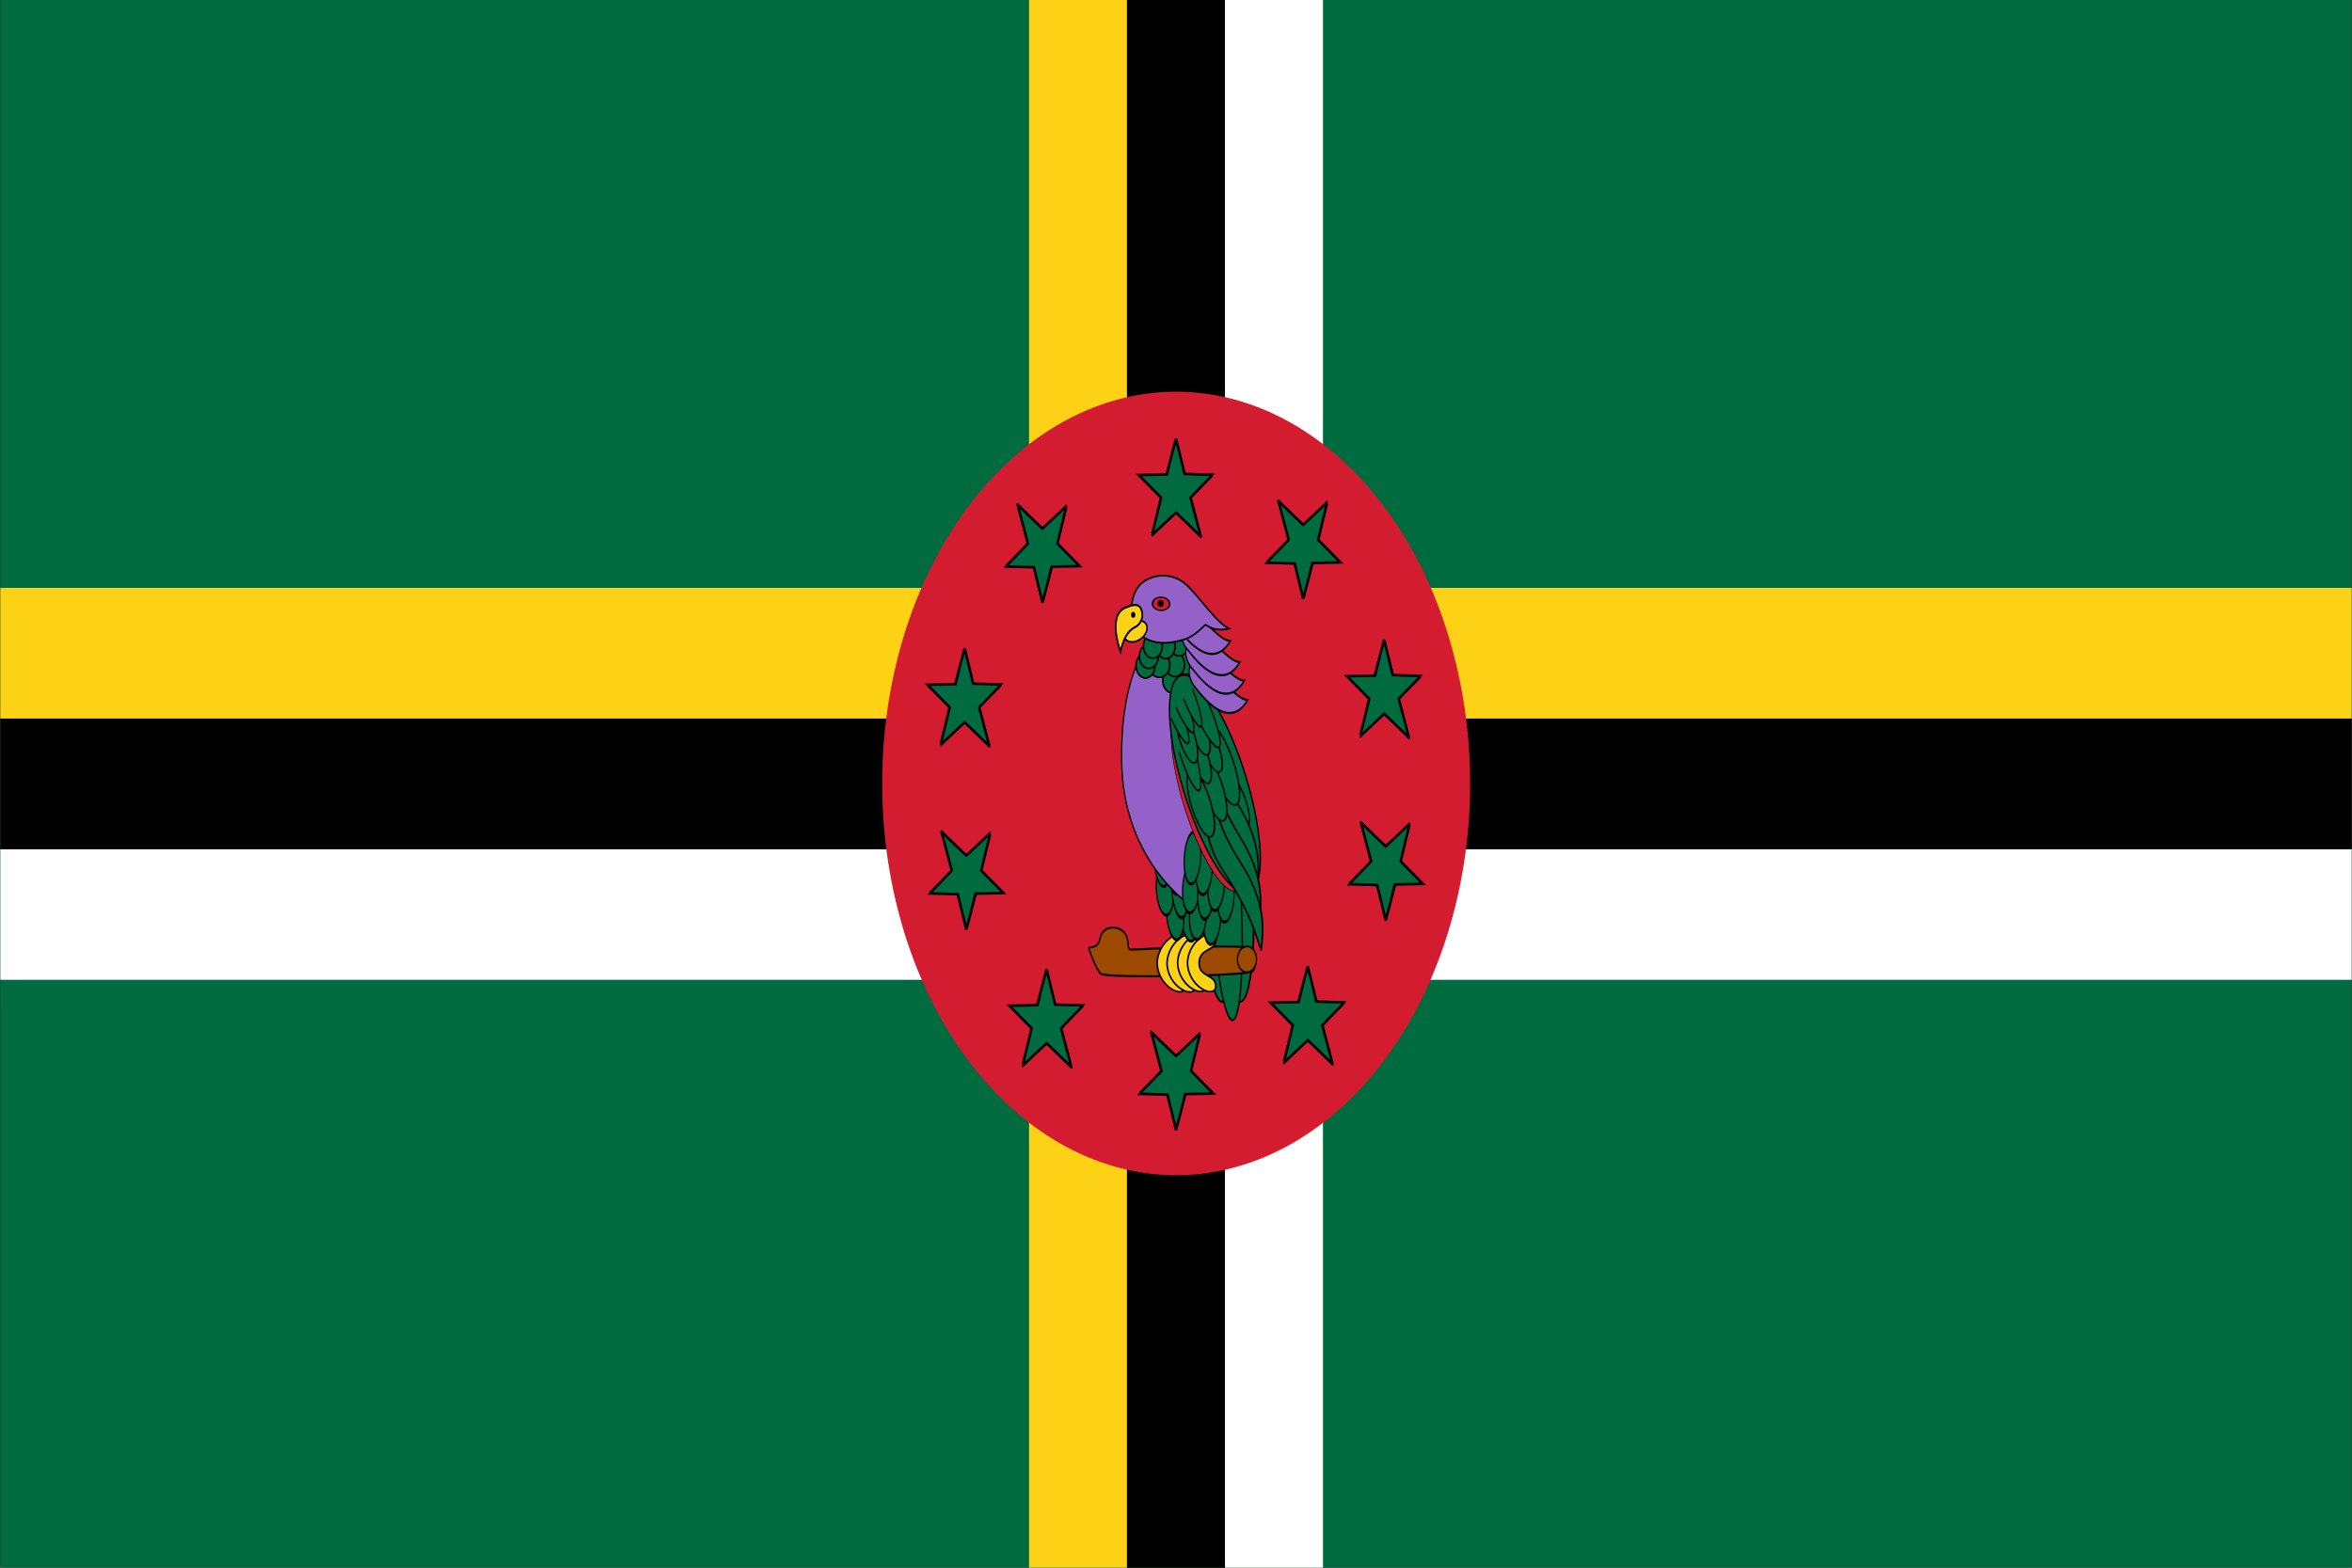 <?xml version="1.0" encoding="UTF-8" standalone="no"?>
<!-- Created with Inkscape (http://www.inkscape.org/) -->

<svg
   xmlns:dc="http://purl.org/dc/elements/1.1/"
   xmlns:cc="http://creativecommons.org/ns#"
   xmlns:rdf="http://www.w3.org/1999/02/22-rdf-syntax-ns#"
   xmlns:svg="http://www.w3.org/2000/svg"
   xmlns="http://www.w3.org/2000/svg"
   xmlns:sodipodi="http://sodipodi.sourceforge.net/DTD/sodipodi-0.dtd"
   xmlns:inkscape="http://www.inkscape.org/namespaces/inkscape"
   width="900"
   height="600"
   id="svg9226"
   sodipodi:version="0.32"
   inkscape:version="0.47 r22583"
   version="1.0"
   sodipodi:docname="Flag_of_Dominica.svg"
   inkscape:output_extension="org.inkscape.output.svg.inkscape">
  <rect width="100%" height="100%" fill="#333333" stroke="none"/>
  <defs
     id="defs9228">
    <inkscape:perspective
       sodipodi:type="inkscape:persp3d"
       inkscape:vp_x="0 : 300 : 1"
       inkscape:vp_y="0 : 1000 : 0"
       inkscape:vp_z="1200 : 300 : 1"
       inkscape:persp3d-origin="600 : 200 : 1"
       id="perspective3079" />
  </defs>
  <sodipodi:namedview
     id="base"
     pagecolor="#ffffff"
     bordercolor="#666666"
     borderopacity="1.0"
     inkscape:pageopacity="0.0"
     inkscape:pageshadow="2"
     inkscape:zoom="0.24770833"
     inkscape:cx="618.30679"
     inkscape:cy="286.12053"
     inkscape:document-units="px"
     inkscape:current-layer="layer1"
     showgrid="true"
     inkscape:window-width="1278"
     inkscape:window-height="968"
     inkscape:window-x="0"
     inkscape:window-y="22"
     inkscape:window-maximized="0" />
  <g
     inkscape:label="Layer 1"
     inkscape:groupmode="layer"
     id="layer1">
    <rect
       style="fill:#006b3f;fill-opacity:1;stroke:none"
       id="rect10982"
       width="899.75"
       height="600"
       x="0.125"
       y="0" />
    <rect
       style="fill:#ffffff;fill-opacity:1;stroke:none"
       id="rect10984"
       width="899.75"
       height="50"
       x="0.125"
       y="325" />
    <rect
       style="fill:#000000;fill-opacity:1;stroke:none"
       id="rect11859"
       width="899.75"
       height="50"
       x="0.125"
       y="275" />
    <rect
       style="fill:#fcd116;fill-opacity:1;stroke:none"
       id="rect12734"
       width="899.75"
       height="50"
       x="0.125"
       y="225" />
    <rect
       style="fill:#fcd116;fill-opacity:1;stroke:none"
       id="rect13609"
       width="37.49"
       height="600"
       x="393.766"
       y="1.2934208e-05" />
    <rect
       style="fill:#000000;fill-opacity:1;stroke:none"
       id="rect13611"
       width="37.49"
       height="600"
       x="431.255"
       y="1.2934208e-05" />
    <rect
       style="fill:#ffffff;fill-opacity:1;stroke:none"
       id="rect14486"
       width="37.49"
       height="600"
       x="468.745"
       y="1.2934208e-05" />
    <path
       sodipodi:type="arc"
       style="fill:#d41c30;fill-opacity:1;stroke:none"
       id="path15361"
       sodipodi:cx="600.50464"
       sodipodi:cy="300.25232"
       sodipodi:rx="150.37846"
       sodipodi:ry="150.37846"
       d="m 750.883,300.252 a 150.378,150.378 0 1 1 -300.757,0 150.378,150.378 0 1 1 300.757,0 z"
       transform="matrix(0.748,0,0,0.997,0.88,0.503)" />
    <path
       d="m 446.393,181.593 c 0,-0.221 3.606,-13.719 3.606,-13.719 l 3.279,13.498 c 0,0 10.983,0.443 10.983,0.221 0,-0.221 -8.688,8.851 -8.688,8.851 0,0 4.098,15.489 3.934,15.047 -0.164,-0.443 -9.508,-9.294 -9.508,-9.294 0,0 -9.508,8.851 -9.344,8.851 0.164,0 3.606,-14.604 3.606,-14.604 l -8.524,-8.63 10.655,-0.221 z"
       id="path601"
       style="font-size:12px;fill:#006b3f;fill-opacity:1;fill-rule:evenodd;stroke:#000000;stroke-width:1;stroke-miterlimit:4;stroke-opacity:1;stroke-dasharray:none" />
    <path
       d="m 453.607,418.749 c 0,0.221 -3.606,13.719 -3.606,13.719 l -3.279,-13.498 c 0,0 -10.983,-0.443 -10.983,-0.221 0,0.221 8.688,-8.851 8.688,-8.851 0,0 -4.098,-15.489 -3.934,-15.047 0.164,0.443 9.508,9.294 9.508,9.294 0,0 9.508,-8.851 9.344,-8.851 -0.164,0 -3.606,14.604 -3.606,14.604 l 8.524,8.63 -10.655,0.221 z"
       id="path16237"
       style="font-size:12px;fill:#006b3f;fill-opacity:1;fill-rule:evenodd;stroke:#000000;stroke-width:1;stroke-miterlimit:4;stroke-opacity:1;stroke-dasharray:none" />
    <path
       d="m 502.273,215.458 c 0,0.221 -3.606,13.719 -3.606,13.719 l -3.279,-13.498 c 0,0 -10.983,-0.443 -10.983,-0.221 0,0.221 8.688,-8.851 8.688,-8.851 0,0 -4.098,-15.489 -3.934,-15.047 0.164,0.443 9.508,9.294 9.508,9.294 0,0 9.508,-8.851 9.344,-8.851 -0.164,0 -3.606,14.604 -3.606,14.604 l 8.524,8.63 -10.655,0.221 z"
       id="path16244"
       style="font-size:12px;fill:#006b3f;fill-opacity:1;fill-rule:evenodd;stroke:#000000;stroke-width:1;stroke-miterlimit:4;stroke-opacity:1;stroke-dasharray:none" />
    <path
       d="m 533.836,338.509 c 0,0.221 -3.606,13.719 -3.606,13.719 l -3.279,-13.498 c 0,0 -10.983,-0.443 -10.983,-0.221 0,0.221 8.688,-8.851 8.688,-8.851 0,0 -4.098,-15.489 -3.934,-15.047 0.164,0.443 9.508,9.294 9.508,9.294 0,0 9.508,-8.851 9.344,-8.851 -0.164,0 -3.606,14.604 -3.606,14.604 l 8.524,8.63 -10.655,0.221 z"
       id="path16246"
       style="font-size:12px;fill:#006b3f;fill-opacity:1;fill-rule:evenodd;stroke:#000000;stroke-width:1;stroke-miterlimit:4;stroke-opacity:1;stroke-dasharray:none" />
    <path
       d="m 373.363,342.025 c 0,0.221 -3.606,13.719 -3.606,13.719 l -3.279,-13.498 c 0,0 -10.983,-0.443 -10.983,-0.221 0,0.221 8.688,-8.851 8.688,-8.851 0,0 -4.098,-15.489 -3.934,-15.047 0.164,0.443 9.508,9.294 9.508,9.294 0,0 9.508,-8.851 9.344,-8.851 -0.164,0 -3.606,14.604 -3.606,14.604 l 8.524,8.63 -10.655,0.221 z"
       id="path16248"
       style="font-size:12px;fill:#006b3f;fill-opacity:1;fill-rule:evenodd;stroke:#000000;stroke-width:1;stroke-miterlimit:4;stroke-opacity:1;stroke-dasharray:none" />
    <path
       d="m 402.498,216.897 c 0,0.221 -3.606,13.719 -3.606,13.719 l -3.279,-13.498 c 0,0 -10.983,-0.443 -10.983,-0.221 0,0.221 8.688,-8.851 8.688,-8.851 0,0 -4.098,-15.489 -3.934,-15.047 0.164,0.443 9.508,9.294 9.508,9.294 0,0 9.508,-8.851 9.344,-8.851 -0.164,0 -3.606,14.604 -3.606,14.604 l 8.524,8.63 -10.655,0.221 z"
       id="path16252"
       style="font-size:12px;fill:#006b3f;fill-opacity:1;fill-rule:evenodd;stroke:#000000;stroke-width:1;stroke-miterlimit:4;stroke-opacity:1;stroke-dasharray:none" />
    <path
       d="m 365.512,261.863 c 0,-0.221 3.606,-13.719 3.606,-13.719 l 3.279,13.498 c 0,0 10.983,0.443 10.983,0.221 0,-0.221 -8.688,8.851 -8.688,8.851 0,0 4.098,15.489 3.934,15.047 -0.164,-0.443 -9.508,-9.294 -9.508,-9.294 0,0 -9.508,8.851 -9.344,8.851 0.164,0 3.606,-14.604 3.606,-14.604 l -8.524,-8.63 10.655,-0.221 z"
       id="path16254"
       style="font-size:12px;fill:#006b3f;fill-opacity:1;fill-rule:evenodd;stroke:#000000;stroke-width:1;stroke-miterlimit:4;stroke-opacity:1;stroke-dasharray:none" />
    <path
       d="m 396.871,384.686 c 0,-0.221 3.606,-13.719 3.606,-13.719 l 3.279,13.498 c 0,0 10.983,0.443 10.983,0.221 0,-0.221 -8.688,8.851 -8.688,8.851 0,0 4.098,15.489 3.934,15.047 -0.164,-0.443 -9.508,-9.294 -9.508,-9.294 0,0 -9.508,8.851 -9.344,8.851 0.164,0 3.606,-14.604 3.606,-14.604 l -8.524,-8.63 10.655,-0.221 z"
       id="path16256"
       style="font-size:12px;fill:#006b3f;fill-opacity:1;fill-rule:evenodd;stroke:#000000;stroke-width:1;stroke-miterlimit:4;stroke-opacity:1;stroke-dasharray:none" />
    <path
       d="m 526.052,258.585 c 0,-0.221 3.606,-13.719 3.606,-13.719 l 3.279,13.498 c 0,0 10.983,0.443 10.983,0.221 0,-0.221 -8.688,8.851 -8.688,8.851 0,0 4.098,15.489 3.934,15.047 -0.164,-0.443 -9.508,-9.294 -9.508,-9.294 0,0 -9.508,8.851 -9.344,8.851 0.164,0 3.606,-14.604 3.606,-14.604 l -8.524,-8.63 10.655,-0.221 z"
       id="path16258"
       style="font-size:12px;fill:#006b3f;fill-opacity:1;fill-rule:evenodd;stroke:#000000;stroke-width:1;stroke-miterlimit:4;stroke-opacity:1;stroke-dasharray:none" />
    <path
       d="m 496.825,383.53 c 0,-0.221 3.606,-13.719 3.606,-13.719 l 3.279,13.498 c 0,0 10.983,0.443 10.983,0.221 0,-0.221 -8.688,8.851 -8.688,8.851 0,0 4.098,15.489 3.934,15.047 -0.164,-0.443 -9.508,-9.294 -9.508,-9.294 0,0 -9.508,8.851 -9.344,8.851 0.164,0 3.606,-14.604 3.606,-14.604 l -8.524,-8.63 10.655,-0.221 z"
       id="path16260"
       style="font-size:12px;fill:#006b3f;fill-opacity:1;fill-rule:evenodd;stroke:#000000;stroke-width:1;stroke-miterlimit:4;stroke-opacity:1;stroke-dasharray:none" />
    <rect
       y="267.319"
       x="499.076"
       width="0.716"
       style="font-size:12px;fill:#009543;fill-rule:evenodd;stroke-width:1pt"
       id="rect600"
       height="0" />
    <rect
       y="358.225"
       x="628.205"
       width="0.716"
       style="font-size:12px;fill:#009543;fill-rule:evenodd;stroke-width:1pt"
       id="rect628"
       height="0" />
    <rect
       y="502.506"
       x="590.572"
       width="0.716"
       style="font-size:12px;fill:#009543;fill-rule:evenodd;stroke-width:1pt"
       id="rect634"
       height="0" />
    <rect
       y="502.506"
       x="410.037"
       width="0.716"
       style="font-size:12px;fill:#009543;fill-rule:evenodd;stroke-width:1pt"
       id="rect640"
       height="0" />
    <rect
       y="354.5"
       x="377.069"
       width="0.716"
       style="font-size:12px;fill:#009543;fill-rule:evenodd;stroke-width:1pt"
       id="rect646"
       height="0" />
    <rect
       y="-86.095"
       x="-772.571"
       width="0.716"
       style="font-size:12px;fill:#009543;fill-rule:evenodd;stroke-width:1pt"
       id="rect652"
       height="0"
       transform="scale(-1,-1)" />
    <rect
       y="-227.089"
       x="-824.407"
       width="0.716"
       style="font-size:12px;fill:#009543;fill-rule:evenodd;stroke-width:1pt"
       id="rect599"
       height="0"
       transform="scale(-1,-1)" />
    <rect
       y="-330.243"
       x="-695.854"
       width="0.716"
       style="font-size:12px;fill:#009543;fill-rule:evenodd;stroke-width:1pt"
       id="rect607"
       height="0"
       transform="scale(-1,-1)" />
    <rect
       y="-227.089"
       x="-575.076"
       width="0.716"
       style="font-size:12px;fill:#009543;fill-rule:evenodd;stroke-width:1pt"
       id="rect613"
       height="0"
       transform="scale(-1,-1)" />
    <rect
       y="-88.168"
       x="-619.655"
       width="0.716"
       style="font-size:12px;fill:#009543;fill-rule:evenodd;stroke-width:1pt"
       id="rect619"
       height="0"
       transform="scale(-1,-1)" />
    <g
       id="g13518"
       transform="matrix(0.945,0,0,1.261,-23.231,-15.985)">
      <g
         id="g1112"
         transform="translate(7.404,348.726)"
         style="font-size:12px">
        <g
           id="g1014"
           transform="matrix(0.164,-0.016,0.012,0.184,429.835,-215.628)">
          <ellipse
             cx="680.206"
             cy="586.126"
             id="path1011"
             rx="30.805"
             ry="189.825"
             style="fill:#006b3f;fill-opacity:1;fill-rule:evenodd;stroke:#000000;stroke-width:2.887"
             transform="matrix(1.405,-0.006,0.008,1,-534.287,263.723)"
             sodipodi:cx="680.20569"
             sodipodi:cy="586.12573"
             sodipodi:rx="30.804932"
             sodipodi:ry="189.82486"
             d="m 711.011,586.126 c 0,104.837 -13.792,189.825 -30.805,189.825 -17.013,0 -30.805,-84.987 -30.805,-189.825 0,-104.837 13.792,-189.825 30.805,-189.825 17.013,0 30.805,84.987 30.805,189.825 z" />
          <ellipse
             cx="680.206"
             cy="586.126"
             id="path1012"
             rx="30.805"
             ry="189.825"
             style="fill:#006b3f;fill-opacity:1;fill-rule:evenodd;stroke:#000000;stroke-width:2.887"
             transform="matrix(1.486,-0.006,0.009,1,-547.218,267.054)"
             sodipodi:cx="680.20569"
             sodipodi:cy="586.12573"
             sodipodi:rx="30.804932"
             sodipodi:ry="189.82486"
             d="m 711.011,586.126 c 0,104.837 -13.792,189.825 -30.805,189.825 -17.013,0 -30.805,-84.987 -30.805,-189.825 0,-104.837 13.792,-189.825 30.805,-189.825 17.013,0 30.805,84.987 30.805,189.825 z" />
          <ellipse
             cx="680.206"
             cy="586.126"
             id="path1013"
             rx="30.805"
             ry="189.825"
             style="fill:#006b3f;fill-opacity:1;fill-rule:evenodd;stroke:#000000;stroke-width:2.887"
             transform="matrix(1.189,-0.006,0.007,1.105,-364.929,214.098)"
             sodipodi:cx="680.20569"
             sodipodi:cy="586.12573"
             sodipodi:rx="30.804932"
             sodipodi:ry="189.82486"
             d="m 711.011,586.126 c 0,104.837 -13.792,189.825 -30.805,189.825 -17.013,0 -30.805,-84.987 -30.805,-189.825 0,-104.837 13.792,-189.825 30.805,-189.825 17.013,0 30.805,84.987 30.805,189.825 z" />
        </g>
        <g
           id="g1105"
           transform="translate(72.865,-9.797)">
          <path
             d="m 238.342,971.79 c 29.972,-1.665 16.651,-16.652 31.637,-24.977 14.986,-8.326 36.633,-3.33 43.293,6.66 6.661,9.991 1.666,19.982 9.991,19.982 8.326,0 234.556,-12.675 242.881,-4.349 8.326,8.325 9.991,24.977 1.665,31.634 -8.325,6.66 -294.5,14.34 -304.49,7.68 -9.991,-6.66 -24.977,-34.965 -24.977,-36.63 z"
             id="path1010"
             style="fill:#9c4a00;fill-opacity:1;fill-rule:evenodd;stroke:#000000;stroke-width:2.893"
             transform="matrix(0.202,0.003,-0.004,0.214,340.864,-247.311)" />
          <path
             d="m 529.59,405.459 c 0,39.983 45.562,27.879 46.81,61.249 -0.724,35.408 -76.706,3.467 -78.635,-61.249 1.929,-64.716 75.107,-97.929 76.705,-61.011 1.246,30.686 -44.88,21.028 -44.88,61.011 z"
             id="path1506"
             style="fill:#fcd116;fill-opacity:1;fill-rule:evenodd;stroke:#000000;stroke-width:4.449"
             transform="matrix(0.148,0.002,-0.003,0.115,340.422,-81.691)" />
          <path
             d="m 529.59,405.459 c 0,39.983 45.562,27.879 46.81,61.249 -0.724,35.408 -76.706,3.467 -78.635,-61.249 1.929,-64.716 75.107,-97.929 76.705,-61.011 1.246,30.686 -44.88,21.028 -44.88,61.011 z"
             id="path1507"
             style="fill:#fcd116;fill-opacity:1;fill-rule:evenodd;stroke:#000000;stroke-width:4.449"
             transform="matrix(0.148,0.002,-0.003,0.115,344.42,-81.638)" />
          <path
             d="m 529.59,405.459 c 0,39.983 45.562,27.879 46.81,61.249 -0.724,35.408 -76.706,3.467 -78.635,-61.249 1.929,-64.716 75.107,-97.929 76.705,-61.011 1.246,30.686 -44.88,21.028 -44.88,61.011 z"
             id="path1508"
             style="fill:#fcd116;fill-opacity:1;fill-rule:evenodd;stroke:#000000;stroke-width:4.449"
             transform="matrix(0.148,0.002,-0.003,0.115,348.709,-81.8)" />
          <path
             d="m 529.59,405.459 c 0,39.983 45.562,27.879 46.81,61.249 -0.724,35.408 -76.706,3.467 -78.635,-61.249 1.929,-64.716 75.107,-97.929 76.705,-61.011 1.246,30.686 -44.88,21.028 -44.88,61.011 z"
             id="path1509"
             style="fill:#fcd116;fill-opacity:1;fill-rule:evenodd;stroke:#000000;stroke-width:4.449"
             transform="matrix(0.148,0.002,-0.003,0.115,352.707,-81.747)" />
          <ellipse
             cx="478.382"
             cy="-41.086"
             id="path1091"
             rx="3.534"
             ry="3.403"
             style="fill:#9c4a00;fill-opacity:1;fill-rule:evenodd;stroke:#000000;stroke-width:0.461"
             transform="matrix(1.095,0.016,-0.024,1.154,-75.571,4.678)"
             sodipodi:cx="478.38174"
             sodipodi:cy="-41.085754"
             sodipodi:rx="3.533875"
             sodipodi:ry="3.402977"
             d="m 481.916,-41.086 c 0,1.879 -1.582,3.403 -3.534,3.403 -1.952,0 -3.534,-1.524 -3.534,-3.403 0,-1.879 1.582,-3.403 3.534,-3.403 1.952,0 3.534,1.524 3.534,3.403 z" />
        </g>
        <g
           id="g1048"
           transform="matrix(0.995,-0.101,0.101,0.995,66.684,66.338)">
          <ellipse
             cx="427.106"
             cy="904.998"
             id="path1049"
             rx="20.814"
             ry="24.144"
             style="fill:#006b3f;fill-opacity:1;fill-rule:evenodd;stroke:#000000;stroke-width:2.887"
             transform="matrix(0.166,-0.008,0.002,0.315,369.8,-361.654)"
             sodipodi:cx="427.1059"
             sodipodi:cy="904.99817"
             sodipodi:rx="20.814133"
             sodipodi:ry="24.144409"
             d="m 447.92,904.998 c 0,13.335 -9.319,24.144 -20.814,24.144 -11.495,0 -20.814,-10.81 -20.814,-24.144 0,-13.335 9.319,-24.144 20.814,-24.144 11.495,0 20.814,10.81 20.814,24.144 z" />
          <ellipse
             cx="427.106"
             cy="904.998"
             id="path1050"
             rx="20.814"
             ry="24.144"
             style="fill:#006b3f;fill-opacity:1;fill-rule:evenodd;stroke:#000000;stroke-width:2.887"
             transform="matrix(0.166,-0.008,0.002,0.315,364.041,-362.701)"
             sodipodi:cx="427.1059"
             sodipodi:cy="904.99817"
             sodipodi:rx="20.814133"
             sodipodi:ry="24.144409"
             d="m 447.92,904.998 c 0,13.335 -9.319,24.144 -20.814,24.144 -11.495,0 -20.814,-10.81 -20.814,-24.144 0,-13.335 9.319,-24.144 20.814,-24.144 11.495,0 20.814,10.81 20.814,24.144 z" />
          <ellipse
             cx="427.106"
             cy="904.998"
             id="path1052"
             rx="20.814"
             ry="24.144"
             style="fill:#006b3f;fill-opacity:1;fill-rule:evenodd;stroke:#000000;stroke-width:2.887"
             transform="matrix(0.166,-0.008,0.002,0.315,360.638,-370.554)"
             sodipodi:cx="427.1059"
             sodipodi:cy="904.99817"
             sodipodi:rx="20.814133"
             sodipodi:ry="24.144409"
             d="m 447.92,904.998 c 0,13.335 -9.319,24.144 -20.814,24.144 -11.495,0 -20.814,-10.81 -20.814,-24.144 0,-13.335 9.319,-24.144 20.814,-24.144 11.495,0 20.814,10.81 20.814,24.144 z" />
          <ellipse
             cx="427.106"
             cy="904.998"
             id="path1053"
             rx="20.814"
             ry="24.144"
             style="fill:#006b3f;fill-opacity:1;fill-rule:evenodd;stroke:#000000;stroke-width:2.887"
             transform="matrix(0.16,-0.009,0.002,0.348,369.299,-399.352)"
             sodipodi:cx="427.1059"
             sodipodi:cy="904.99817"
             sodipodi:rx="20.814133"
             sodipodi:ry="24.144409"
             d="m 447.92,904.998 c 0,13.335 -9.319,24.144 -20.814,24.144 -11.495,0 -20.814,-10.81 -20.814,-24.144 0,-13.335 9.319,-24.144 20.814,-24.144 11.495,0 20.814,10.81 20.814,24.144 z" />
          <ellipse
             cx="427.106"
             cy="904.998"
             id="path1054"
             rx="20.814"
             ry="24.144"
             style="fill:#009543;fill-rule:evenodd;stroke:#000000;stroke-width:2.887"
             transform="matrix(0.16,-0.008,0.002,0.326,377.41,-379.072)"
             sodipodi:cx="427.1059"
             sodipodi:cy="904.99817"
             sodipodi:rx="20.814133"
             sodipodi:ry="24.144409"
             d="m 447.92,904.998 c 0,13.335 -9.319,24.144 -20.814,24.144 -11.495,0 -20.814,-10.81 -20.814,-24.144 0,-13.335 9.319,-24.144 20.814,-24.144 11.495,0 20.814,10.81 20.814,24.144 z" />
          <ellipse
             cx="427.106"
             cy="904.998"
             id="path1055"
             rx="20.814"
             ry="24.144"
             style="fill:#009543;fill-rule:evenodd;stroke:#000000;stroke-width:2.887"
             transform="matrix(0.16,-0.008,0.002,0.326,373.222,-382.214)"
             sodipodi:cx="427.1059"
             sodipodi:cy="904.99817"
             sodipodi:rx="20.814133"
             sodipodi:ry="24.144409"
             d="m 447.92,904.998 c 0,13.335 -9.319,24.144 -20.814,24.144 -11.495,0 -20.814,-10.81 -20.814,-24.144 0,-13.335 9.319,-24.144 20.814,-24.144 11.495,0 20.814,10.81 20.814,24.144 z" />
          <ellipse
             cx="427.106"
             cy="904.998"
             id="path1056"
             rx="20.814"
             ry="24.144"
             style="fill:#009543;fill-rule:evenodd;stroke:#000000;stroke-width:2.887"
             transform="matrix(0.16,-0.008,0.002,0.326,367.987,-386.664)"
             sodipodi:cx="427.1059"
             sodipodi:cy="904.99817"
             sodipodi:rx="20.814133"
             sodipodi:ry="24.144409"
             d="m 447.92,904.998 c 0,13.335 -9.319,24.144 -20.814,24.144 -11.495,0 -20.814,-10.81 -20.814,-24.144 0,-13.335 9.319,-24.144 20.814,-24.144 11.495,0 20.814,10.81 20.814,24.144 z" />
          <ellipse
             cx="427.106"
             cy="904.998"
             id="path1057"
             rx="20.814"
             ry="24.144"
             style="fill:#006b3f;fill-opacity:1;fill-rule:evenodd;stroke:#000000;stroke-width:2.887"
             transform="matrix(0.16,-0.008,0.002,0.326,363.013,-389.543)"
             sodipodi:cx="427.1059"
             sodipodi:cy="904.99817"
             sodipodi:rx="20.814133"
             sodipodi:ry="24.144409"
             d="m 447.92,904.998 c 0,13.335 -9.319,24.144 -20.814,24.144 -11.495,0 -20.814,-10.81 -20.814,-24.144 0,-13.335 9.319,-24.144 20.814,-24.144 11.495,0 20.814,10.81 20.814,24.144 z" />
        </g>
        <path
           d="m 173.174,346.347 c 0,0 -54.198,64.893 -21.252,208.815 33.958,144.59 178.965,189.783 178.965,189.783 0,0 26.496,-47.423 1.726,-164.041 C 292.65,411.061 216.467,346.347 216.467,346.347 l -43.293,0 z"
           id="path851"
           style="fill:#9461c9;fill-opacity:1;fill-rule:evenodd;stroke:#000000;stroke-width:2.887"
           transform="matrix(0.177,0.032,-0.031,0.182,461.788,-208.612)" />
        <g
           id="g1026"
           transform="matrix(0.997,0.078,-0.078,0.997,60.532,-11.76)">
          <ellipse
             cx="427.106"
             cy="904.998"
             id="path1025"
             rx="20.814"
             ry="24.144"
             style="fill:#006b3f;fill-opacity:1;fill-rule:evenodd;stroke:#000000;stroke-width:2.887"
             transform="matrix(0.166,-0.008,0.002,0.315,369.8,-361.654)"
             sodipodi:cx="427.1059"
             sodipodi:cy="904.99817"
             sodipodi:rx="20.814133"
             sodipodi:ry="24.144409"
             d="m 447.92,904.998 c 0,13.335 -9.319,24.144 -20.814,24.144 -11.495,0 -20.814,-10.81 -20.814,-24.144 0,-13.335 9.319,-24.144 20.814,-24.144 11.495,0 20.814,10.81 20.814,24.144 z" />
          <ellipse
             cx="427.106"
             cy="904.998"
             id="path1017"
             rx="20.814"
             ry="24.144"
             style="fill:#006b3f;fill-opacity:1;fill-rule:evenodd;stroke:#000000;stroke-width:2.887"
             transform="matrix(0.166,-0.008,0.002,0.315,364.041,-362.701)"
             sodipodi:cx="427.1059"
             sodipodi:cy="904.99817"
             sodipodi:rx="20.814133"
             sodipodi:ry="24.144409"
             d="m 447.92,904.998 c 0,13.335 -9.319,24.144 -20.814,24.144 -11.495,0 -20.814,-10.81 -20.814,-24.144 0,-13.335 9.319,-24.144 20.814,-24.144 11.495,0 20.814,10.81 20.814,24.144 z" />
          <ellipse
             cx="427.106"
             cy="904.998"
             id="path1016"
             rx="20.814"
             ry="24.144"
             style="fill:#006b3f;fill-opacity:1;fill-rule:evenodd;stroke:#000000;stroke-width:2.887"
             transform="matrix(0.166,-0.008,0.002,0.315,360.638,-370.554)"
             sodipodi:cx="427.1059"
             sodipodi:cy="904.99817"
             sodipodi:rx="20.814133"
             sodipodi:ry="24.144409"
             d="m 447.92,904.998 c 0,13.335 -9.319,24.144 -20.814,24.144 -11.495,0 -20.814,-10.81 -20.814,-24.144 0,-13.335 9.319,-24.144 20.814,-24.144 11.495,0 20.814,10.81 20.814,24.144 z" />
          <ellipse
             cx="427.106"
             cy="904.998"
             id="path1018"
             rx="20.814"
             ry="24.144"
             style="fill:#006b3f;fill-opacity:1;fill-rule:evenodd;stroke:#000000;stroke-width:2.887"
             transform="matrix(0.16,-0.009,0.002,0.348,369.299,-399.352)"
             sodipodi:cx="427.1059"
             sodipodi:cy="904.99817"
             sodipodi:rx="20.814133"
             sodipodi:ry="24.144409"
             d="m 447.92,904.998 c 0,13.335 -9.319,24.144 -20.814,24.144 -11.495,0 -20.814,-10.81 -20.814,-24.144 0,-13.335 9.319,-24.144 20.814,-24.144 11.495,0 20.814,10.81 20.814,24.144 z" />
          <ellipse
             cx="427.106"
             cy="904.998"
             id="path1020"
             rx="20.814"
             ry="24.144"
             style="fill:#006b3f;fill-opacity:1;fill-rule:evenodd;stroke:#000000;stroke-width:2.887"
             transform="matrix(0.16,-0.008,0.002,0.326,377.41,-379.072)"
             sodipodi:cx="427.1059"
             sodipodi:cy="904.99817"
             sodipodi:rx="20.814133"
             sodipodi:ry="24.144409"
             d="m 447.92,904.998 c 0,13.335 -9.319,24.144 -20.814,24.144 -11.495,0 -20.814,-10.81 -20.814,-24.144 0,-13.335 9.319,-24.144 20.814,-24.144 11.495,0 20.814,10.81 20.814,24.144 z" />
          <ellipse
             cx="427.106"
             cy="904.998"
             id="path1019"
             rx="20.814"
             ry="24.144"
             style="fill:#006b3f;fill-opacity:1;fill-rule:evenodd;stroke:#000000;stroke-width:2.887"
             transform="matrix(0.16,-0.008,0.002,0.326,373.222,-382.214)"
             sodipodi:cx="427.1059"
             sodipodi:cy="904.99817"
             sodipodi:rx="20.814133"
             sodipodi:ry="24.144409"
             d="m 447.92,904.998 c 0,13.335 -9.319,24.144 -20.814,24.144 -11.495,0 -20.814,-10.81 -20.814,-24.144 0,-13.335 9.319,-24.144 20.814,-24.144 11.495,0 20.814,10.81 20.814,24.144 z" />
          <ellipse
             cx="427.106"
             cy="904.998"
             id="path1005"
             rx="20.814"
             ry="24.144"
             style="fill:#006b3f;fill-opacity:1;fill-rule:evenodd;stroke:#000000;stroke-width:2.887"
             transform="matrix(0.16,-0.008,0.002,0.326,367.987,-386.664)"
             sodipodi:cx="427.1059"
             sodipodi:cy="904.99817"
             sodipodi:rx="20.814133"
             sodipodi:ry="24.144409"
             d="m 447.92,904.998 c 0,13.335 -9.319,24.144 -20.814,24.144 -11.495,0 -20.814,-10.81 -20.814,-24.144 0,-13.335 9.319,-24.144 20.814,-24.144 11.495,0 20.814,10.81 20.814,24.144 z" />
          <ellipse
             cx="427.106"
             cy="904.998"
             id="path988"
             rx="20.814"
             ry="24.144"
             style="fill:#006b3f;fill-opacity:1;fill-rule:evenodd;stroke:#000000;stroke-width:2.887"
             transform="matrix(0.16,-0.008,0.002,0.326,363.013,-389.543)"
             sodipodi:cx="427.1059"
             sodipodi:cy="904.99817"
             sodipodi:rx="20.814133"
             sodipodi:ry="24.144409"
             d="m 447.92,904.998 c 0,13.335 -9.319,24.144 -20.814,24.144 -11.495,0 -20.814,-10.81 -20.814,-24.144 0,-13.335 9.319,-24.144 20.814,-24.144 11.495,0 20.814,10.81 20.814,24.144 z" />
        </g>
        <ellipse
           cx="624.424"
           cy="606.107"
           id="path985"
           rx="58.28"
           ry="186.495"
           style="fill:#d41c30;fill-opacity:1;fill-rule:evenodd;stroke:#000000;stroke-width:1.155pt"
           transform="matrix(0.157,-0.061,0.064,0.148,369.613,-145.055)"
           sodipodi:cx="624.42383"
           sodipodi:cy="606.1073"
           sodipodi:rx="58.279541"
           sodipodi:ry="186.49458"
           d="m 682.703,606.107 c 0,102.998 -26.093,186.495 -58.28,186.495 -32.187,0 -58.28,-83.496 -58.28,-186.495 0,-102.998 26.093,-186.495 58.28,-186.495 32.187,0 58.28,83.496 58.28,186.495 z" />
        <g
           id="g1072"
           transform="matrix(1,0.018,-0.018,1,-34.814,-4.628)">
          <ellipse
             cx="218.132"
             cy="356.754"
             id="path872"
             rx="10.823"
             ry="12.905"
             style="fill:#009543;fill-rule:evenodd;stroke:#000000;stroke-width:1.69"
             transform="matrix(0.395,0,0,0.293,445.072,-230.526)"
             sodipodi:cx="218.13208"
             sodipodi:cy="356.75403"
             sodipodi:rx="10.823341"
             sodipodi:ry="12.90477"
             d="m 228.955,356.754 c 0,7.127 -4.846,12.905 -10.823,12.905 -5.978,0 -10.823,-5.778 -10.823,-12.905 0,-7.127 4.846,-12.905 10.823,-12.905 5.978,0 10.823,5.778 10.823,12.905 z" />
          <ellipse
             cx="218.132"
             cy="356.754"
             id="path888"
             rx="10.823"
             ry="12.905"
             style="fill:#009543;fill-rule:evenodd;stroke:#000000;stroke-width:1.786"
             transform="matrix(0.354,0,0,0.293,457.174,-235.922)"
             sodipodi:cx="218.13208"
             sodipodi:cy="356.75403"
             sodipodi:rx="10.823341"
             sodipodi:ry="12.90477"
             d="m 228.955,356.754 c 0,7.127 -4.846,12.905 -10.823,12.905 -5.978,0 -10.823,-5.778 -10.823,-12.905 0,-7.127 4.846,-12.905 10.823,-12.905 5.978,0 10.823,5.778 10.823,12.905 z" />
          <ellipse
             cx="218.132"
             cy="356.754"
             id="path887"
             rx="10.823"
             ry="12.905"
             style="fill:#009543;fill-rule:evenodd;stroke:#000000;stroke-width:1.786"
             transform="matrix(0.354,0,0,0.293,452.004,-235.922)"
             sodipodi:cx="218.13208"
             sodipodi:cy="356.75403"
             sodipodi:rx="10.823341"
             sodipodi:ry="12.90477"
             d="m 228.955,356.754 c 0,7.127 -4.846,12.905 -10.823,12.905 -5.978,0 -10.823,-5.778 -10.823,-12.905 0,-7.127 4.846,-12.905 10.823,-12.905 5.978,0 10.823,5.778 10.823,12.905 z" />
          <ellipse
             cx="218.132"
             cy="356.754"
             id="path879"
             rx="10.823"
             ry="12.905"
             style="fill:#006b3f;fill-opacity:1;fill-rule:evenodd;stroke:#000000;stroke-width:1.802"
             transform="matrix(0.371,0,0,0.275,449.481,-233.461)"
             sodipodi:cx="218.13208"
             sodipodi:cy="356.75403"
             sodipodi:rx="10.823341"
             sodipodi:ry="12.90477"
             d="m 228.955,356.754 c 0,7.127 -4.846,12.905 -10.823,12.905 -5.978,0 -10.823,-5.778 -10.823,-12.905 0,-7.127 4.846,-12.905 10.823,-12.905 5.978,0 10.823,5.778 10.823,12.905 z" />
          <ellipse
             cx="218.132"
             cy="356.754"
             id="path878"
             rx="10.823"
             ry="12.905"
             style="fill:#006b3f;fill-opacity:1;fill-rule:evenodd;stroke:#000000;stroke-width:1.802"
             transform="matrix(0.371,0,0,0.275,448.946,-237.932)"
             sodipodi:cx="218.13208"
             sodipodi:cy="356.75403"
             sodipodi:rx="10.823341"
             sodipodi:ry="12.90477"
             d="m 228.955,356.754 c 0,7.127 -4.846,12.905 -10.823,12.905 -5.978,0 -10.823,-5.778 -10.823,-12.905 0,-7.127 4.846,-12.905 10.823,-12.905 5.978,0 10.823,5.778 10.823,12.905 z" />
          <ellipse
             cx="218.132"
             cy="356.754"
             id="path867"
             rx="10.823"
             ry="12.905"
             style="fill:#006b3f;fill-opacity:1;fill-rule:evenodd;stroke:#000000;stroke-width:1.786"
             transform="matrix(0.354,0,0,0.293,447.013,-238.852)"
             sodipodi:cx="218.13208"
             sodipodi:cy="356.75403"
             sodipodi:rx="10.823341"
             sodipodi:ry="12.90477"
             d="m 228.955,356.754 c 0,7.127 -4.846,12.905 -10.823,12.905 -5.978,0 -10.823,-5.778 -10.823,-12.905 0,-7.127 4.846,-12.905 10.823,-12.905 5.978,0 10.823,5.778 10.823,12.905 z" />
          <ellipse
             cx="218.132"
             cy="356.754"
             id="path877"
             rx="10.823"
             ry="12.905"
             style="fill:#006b3f;fill-opacity:1;fill-rule:evenodd;stroke:#000000;stroke-width:1.804"
             transform="matrix(0.354,0,0,0.287,448.082,-241.577)"
             sodipodi:cx="218.13208"
             sodipodi:cy="356.75403"
             sodipodi:rx="10.823341"
             sodipodi:ry="12.90477"
             d="m 228.955,356.754 c 0,7.127 -4.846,12.905 -10.823,12.905 -5.978,0 -10.823,-5.778 -10.823,-12.905 0,-7.127 4.846,-12.905 10.823,-12.905 5.978,0 10.823,5.778 10.823,12.905 z" />
          <ellipse
             cx="218.132"
             cy="356.754"
             id="path876"
             rx="10.823"
             ry="12.905"
             style="fill:#006b3f;fill-opacity:1;fill-rule:evenodd;stroke:#000000;stroke-width:1.69"
             transform="matrix(0.395,0,0,0.293,432.772,-243.477)"
             sodipodi:cx="218.13208"
             sodipodi:cy="356.75403"
             sodipodi:rx="10.823341"
             sodipodi:ry="12.90477"
             d="m 228.955,356.754 c 0,7.127 -4.846,12.905 -10.823,12.905 -5.978,0 -10.823,-5.778 -10.823,-12.905 0,-7.127 4.846,-12.905 10.823,-12.905 5.978,0 10.823,5.778 10.823,12.905 z" />
          <ellipse
             cx="218.132"
             cy="356.754"
             id="path874"
             rx="10.823"
             ry="12.905"
             style="fill:#006b3f;fill-opacity:1;fill-rule:evenodd;stroke:#000000;stroke-width:1.802"
             transform="matrix(0.371,0,0,0.275,445.916,-243.482)"
             sodipodi:cx="218.13208"
             sodipodi:cy="356.75403"
             sodipodi:rx="10.823341"
             sodipodi:ry="12.90477"
             d="m 228.955,356.754 c 0,7.127 -4.846,12.905 -10.823,12.905 -5.978,0 -10.823,-5.778 -10.823,-12.905 0,-7.127 4.846,-12.905 10.823,-12.905 5.978,0 10.823,5.778 10.823,12.905 z" />
          <ellipse
             cx="218.132"
             cy="356.754"
             id="path873"
             rx="10.823"
             ry="12.905"
             style="fill:#006b3f;fill-opacity:1;fill-rule:evenodd;stroke:#000000;stroke-width:1.804"
             transform="matrix(0.354,0,0,0.287,444.161,-246.973)"
             sodipodi:cx="218.13208"
             sodipodi:cy="356.75403"
             sodipodi:rx="10.823341"
             sodipodi:ry="12.90477"
             d="m 228.955,356.754 c 0,7.127 -4.846,12.905 -10.823,12.905 -5.978,0 -10.823,-5.778 -10.823,-12.905 0,-7.127 4.846,-12.905 10.823,-12.905 5.978,0 10.823,5.778 10.823,12.905 z" />
          <ellipse
             cx="218.132"
             cy="356.754"
             id="path871"
             rx="10.823"
             ry="12.905"
             style="fill:#006b3f;fill-opacity:1;fill-rule:evenodd;stroke:#000000;stroke-width:1.786"
             transform="matrix(0.354,0,0,0.293,436.139,-243.169)"
             sodipodi:cx="218.13208"
             sodipodi:cy="356.75403"
             sodipodi:rx="10.823341"
             sodipodi:ry="12.90477"
             d="m 228.955,356.754 c 0,7.127 -4.846,12.905 -10.823,12.905 -5.978,0 -10.823,-5.778 -10.823,-12.905 0,-7.127 4.846,-12.905 10.823,-12.905 5.978,0 10.823,5.778 10.823,12.905 z" />
          <ellipse
             cx="218.132"
             cy="356.754"
             id="path1070"
             rx="10.823"
             ry="12.905"
             style="fill:#006b3f;fill-opacity:1;fill-rule:evenodd;stroke:#000000;stroke-width:1.804"
             transform="matrix(0.354,0,0,0.287,437.42,-243.878)"
             sodipodi:cx="218.13208"
             sodipodi:cy="356.75403"
             sodipodi:rx="10.823341"
             sodipodi:ry="12.90477"
             d="m 228.955,356.754 c 0,7.127 -4.846,12.905 -10.823,12.905 -5.978,0 -10.823,-5.778 -10.823,-12.905 0,-7.127 4.846,-12.905 10.823,-12.905 5.978,0 10.823,5.778 10.823,12.905 z" />
          <ellipse
             cx="218.132"
             cy="356.754"
             id="path869"
             rx="10.823"
             ry="12.905"
             style="fill:#006b3f;fill-opacity:1;fill-rule:evenodd;stroke:#000000;stroke-width:1.804"
             transform="matrix(0.354,0,0,0.287,438.991,-247.02)"
             sodipodi:cx="218.13208"
             sodipodi:cy="356.75403"
             sodipodi:rx="10.823341"
             sodipodi:ry="12.90477"
             d="m 228.955,356.754 c 0,7.127 -4.846,12.905 -10.823,12.905 -5.978,0 -10.823,-5.778 -10.823,-12.905 0,-7.127 4.846,-12.905 10.823,-12.905 5.978,0 10.823,5.778 10.823,12.905 z" />
        </g>
        <g
           id="g946"
           transform="matrix(0.18,-0.005,0.004,0.185,420.986,-216.802)">
          <ellipse
             cx="528.679"
             cy="564.479"
             id="path889"
             rx="67.438"
             ry="205.644"
             style="fill:#006b3f;fill-opacity:1;fill-rule:evenodd;stroke:#000000;stroke-width:2.939"
             transform="matrix(0.976,-0.308,0.363,0.874,-245.806,324.397)"
             sodipodi:cx="528.67889"
             sodipodi:cy="564.479"
             sodipodi:rx="67.437759"
             sodipodi:ry="205.6436"
             d="m 596.117,564.479 c 0,113.574 -30.193,205.644 -67.438,205.644 -37.245,0 -67.438,-92.07 -67.438,-205.644 0,-113.574 30.193,-205.644 67.438,-205.644 37.245,0 67.438,92.07 67.438,205.644 z" />
          <ellipse
             cx="528.679"
             cy="646.07"
             id="path894"
             rx="13.321"
             ry="40.796"
             style="fill:#006b3f;fill-opacity:1;fill-rule:evenodd;stroke:#000000;stroke-width:2.887"
             transform="matrix(0.918,-0.397,0.397,0.918,-210.483,304.488)"
             sodipodi:cx="528.67883"
             sodipodi:cy="646.07043"
             sodipodi:rx="13.321075"
             sodipodi:ry="40.795685"
             d="m 542,646.07 c 0,22.531 -5.964,40.796 -13.321,40.796 -7.357,0 -13.321,-18.265 -13.321,-40.796 0,-22.531 5.964,-40.796 13.321,-40.796 7.357,0 13.321,18.265 13.321,40.796 z" />
          <path
             d="m 139.87,643.988 c 0,57.677 -18.755,86.171 -34.551,110.315 7.517,-32.47 12.905,-52.637 12.905,-110.314 0,-57.677 29.579,-85.337 40.379,-101.989 -4.186,16.652 -18.733,44.312 -18.733,101.988 z"
             id="path893"
             style="fill:#006b3f;fill-opacity:1;fill-rule:evenodd;stroke:#000000;stroke-width:1.77"
             transform="matrix(1.883,-0.456,0.953,1.182,-352.255,-10.02)" />
          <path
             d="m 139.87,643.988 c 0,57.677 -18.755,86.171 -34.551,110.315 7.517,-32.47 12.905,-52.637 12.905,-110.314 0,-57.677 29.579,-85.337 40.379,-101.989 -4.186,16.652 -18.733,44.312 -18.733,101.988 z"
             id="path892"
             style="fill:#006b3f;fill-opacity:1;fill-rule:evenodd;stroke:#000000;stroke-width:1.77"
             transform="matrix(1.883,-0.456,0.953,1.182,-348.423,44.058)" />
          <path
             d="m 139.87,643.988 c 0,57.677 -18.755,86.171 -34.551,110.315 7.517,-32.47 12.905,-52.637 12.905,-110.314 0,-57.677 29.579,-85.337 40.379,-101.989 -4.186,16.652 -18.733,44.312 -18.733,101.988 z"
             id="path891"
             style="fill:#006b3f;fill-opacity:1;fill-rule:evenodd;stroke:#000000;stroke-width:1.77"
             transform="matrix(1.873,-0.495,0.978,1.162,-361.924,105.783)" />
          <ellipse
             cx="528.679"
             cy="646.07"
             id="path895"
             rx="13.321"
             ry="40.796"
             style="fill:#006b3f;fill-opacity:1;fill-rule:evenodd;stroke:#000000;stroke-width:1.604"
             transform="matrix(1.81,-0.401,0.699,1.635,-915.63,-221.014)"
             sodipodi:cx="528.67883"
             sodipodi:cy="646.07043"
             sodipodi:rx="13.321075"
             sodipodi:ry="40.795685"
             d="m 542,646.07 c 0,22.531 -5.964,40.796 -13.321,40.796 -7.357,0 -13.321,-18.265 -13.321,-40.796 0,-22.531 5.964,-40.796 13.321,-40.796 7.357,0 13.321,18.265 13.321,40.796 z" />
          <ellipse
             cx="528.679"
             cy="646.07"
             id="path896"
             rx="13.321"
             ry="40.796"
             style="fill:#006b3f;fill-opacity:1;fill-rule:evenodd;stroke:#000000;stroke-width:1.894"
             transform="matrix(1.626,-0.231,0.542,1.353,-739.489,-91.775)"
             sodipodi:cx="528.67883"
             sodipodi:cy="646.07043"
             sodipodi:rx="13.321075"
             sodipodi:ry="40.795685"
             d="m 542,646.07 c 0,22.531 -5.964,40.796 -13.321,40.796 -7.357,0 -13.321,-18.265 -13.321,-40.796 0,-22.531 5.964,-40.796 13.321,-40.796 7.357,0 13.321,18.265 13.321,40.796 z" />
          <ellipse
             cx="528.679"
             cy="646.07"
             id="path897"
             rx="13.321"
             ry="40.796"
             style="fill:#006b3f;fill-opacity:1;fill-rule:evenodd;stroke:#000000;stroke-width:1.894"
             transform="matrix(1.63,-0.197,0.513,1.364,-750.621,-91.826)"
             sodipodi:cx="528.67883"
             sodipodi:cy="646.07043"
             sodipodi:rx="13.321075"
             sodipodi:ry="40.795685"
             d="m 542,646.07 c 0,22.531 -5.964,40.796 -13.321,40.796 -7.357,0 -13.321,-18.265 -13.321,-40.796 0,-22.531 5.964,-40.796 13.321,-40.796 7.357,0 13.321,18.265 13.321,40.796 z" />
          <ellipse
             cx="528.679"
             cy="646.07"
             id="path898"
             rx="13.321"
             ry="40.796"
             style="fill:#006b3f;fill-opacity:1;fill-rule:evenodd;stroke:#000000;stroke-width:2.421"
             transform="matrix(1.314,-0.201,0.469,1.01,-531.056,47.568)"
             sodipodi:cx="528.67883"
             sodipodi:cy="646.07043"
             sodipodi:rx="13.321075"
             sodipodi:ry="40.795685"
             d="m 542,646.07 c 0,22.531 -5.964,40.796 -13.321,40.796 -7.357,0 -13.321,-18.265 -13.321,-40.796 0,-22.531 5.964,-40.796 13.321,-40.796 7.357,0 13.321,18.265 13.321,40.796 z" />
          <ellipse
             cx="528.679"
             cy="646.07"
             id="path899"
             rx="13.321"
             ry="40.796"
             style="fill:#006b3f;fill-opacity:1;fill-rule:evenodd;stroke:#000000;stroke-width:2.421"
             transform="matrix(1.326,-0.13,0.403,1.033,-517.869,12.211)"
             sodipodi:cx="528.67883"
             sodipodi:cy="646.07043"
             sodipodi:rx="13.321075"
             sodipodi:ry="40.795685"
             d="m 542,646.07 c 0,22.531 -5.964,40.796 -13.321,40.796 -7.357,0 -13.321,-18.265 -13.321,-40.796 0,-22.531 5.964,-40.796 13.321,-40.796 7.357,0 13.321,18.265 13.321,40.796 z" />
          <path
             d="m 145.698,569.474 c 0,34.006 -6.712,61.61 -14.985,61.61 -8.272,0 -14.986,-27.604 -14.986,-61.61"
             id="path945"
             style="fill:#006b3f;fill-opacity:1;fill-rule:evenodd;stroke:#000000;stroke-width:2.409"
             transform="matrix(1.025,-0.493,0.464,1.177,12.767,-14.519)" />
          <ellipse
             cx="528.679"
             cy="646.07"
             id="path902"
             rx="13.321"
             ry="40.796"
             style="fill:#006b3f;fill-opacity:1;fill-rule:evenodd;stroke:#000000;stroke-width:2.421"
             transform="matrix(1.326,-0.13,0.403,1.033,-519.534,-34.412)"
             sodipodi:cx="528.67883"
             sodipodi:cy="646.07043"
             sodipodi:rx="13.321075"
             sodipodi:ry="40.795685"
             d="m 542,646.07 c 0,22.531 -5.964,40.796 -13.321,40.796 -7.357,0 -13.321,-18.265 -13.321,-40.796 0,-22.531 5.964,-40.796 13.321,-40.796 7.357,0 13.321,18.265 13.321,40.796 z" />
          <ellipse
             cx="528.679"
             cy="646.07"
             id="path903"
             rx="13.321"
             ry="40.796"
             style="fill:#006b3f;fill-opacity:1;fill-rule:evenodd;stroke:#000000;stroke-width:2.421"
             transform="matrix(1.329,-0.105,0.38,1.04,-533.975,-40.121)"
             sodipodi:cx="528.67883"
             sodipodi:cy="646.07043"
             sodipodi:rx="13.321075"
             sodipodi:ry="40.795685"
             d="m 542,646.07 c 0,22.531 -5.964,40.796 -13.321,40.796 -7.357,0 -13.321,-18.265 -13.321,-40.796 0,-22.531 5.964,-40.796 13.321,-40.796 7.357,0 13.321,18.265 13.321,40.796 z" />
          <path
             d="m 145.698,569.474 c 0,34.006 -6.712,61.61 -14.985,61.61 -8.272,0 -14.986,-27.604 -14.986,-61.61"
             id="path909"
             style="fill:#006b3f;fill-opacity:1;fill-rule:evenodd;stroke:#000000;stroke-width:3.326"
             transform="matrix(0.672,-0.472,0.459,0.799,39.486,143.278)" />
          <path
             d="m 145.698,569.474 c 0,34.006 -6.712,61.61 -14.985,61.61 -8.272,0 -14.986,-27.604 -14.986,-61.61"
             id="path906"
             style="fill:#006b3f;fill-opacity:1;fill-rule:evenodd;stroke:#000000;stroke-width:3.326"
             transform="matrix(0.672,-0.472,0.459,0.799,51.142,125.794)" />
          <path
             d="m 145.698,569.474 c 0,34.006 -6.712,61.61 -14.985,61.61 -8.272,0 -14.986,-27.604 -14.986,-61.61"
             id="path907"
             style="fill:#006b3f;fill-opacity:1;fill-rule:evenodd;stroke:#000000;stroke-width:2.409"
             transform="matrix(0.937,-0.645,0.64,1.092,-40.198,-10.744)" />
          <path
             d="m 145.698,569.474 c 0,34.006 -6.712,61.61 -14.985,61.61 -8.272,0 -14.986,-27.604 -14.986,-61.61"
             id="path908"
             style="fill:#006b3f;fill-opacity:1;fill-rule:evenodd;stroke:#000000;stroke-width:3.167"
             transform="matrix(0.672,-0.52,0.459,0.881,68.626,71.179)" />
        </g>
        <g
           id="g919"
           transform="matrix(1.101,0.276,-0.266,0.974,-85.415,-157.902)">
          <path
             d="m 276.266,345.409 c -12.278,9.174 0.409,25.144 12.022,30.679 13.06,7.672 86.603,58.185 136.317,11.999 -40.795,0.833 -118.663,-63.183 -148.339,-42.678 z"
             id="path875"
             style="fill:#9461c9;fill-opacity:1;fill-rule:evenodd;stroke:#000000;stroke-width:2.887"
             transform="matrix(0.134,-0.03,0.049,0.217,448.747,-184.915)" />
          <path
             d="m 276.266,345.409 c -12.278,9.174 0.409,25.144 12.022,30.679 13.06,7.672 86.603,58.185 136.317,11.999 -40.795,0.833 -118.663,-63.183 -148.339,-42.678 z"
             id="path870"
             style="fill:#9461c9;fill-opacity:1;fill-rule:evenodd;stroke:#000000;stroke-width:2.887"
             transform="matrix(0.134,-0.03,0.049,0.217,446.204,-190.218)" />
          <path
             d="m 276.266,345.409 c -12.278,9.174 0.409,25.144 12.022,30.679 13.06,7.672 86.603,58.185 136.317,11.999 -40.795,0.833 -118.663,-63.183 -148.339,-42.678 z"
             id="path868"
             style="fill:#9461c9;fill-opacity:1;fill-rule:evenodd;stroke:#000000;stroke-width:2.887"
             transform="matrix(0.134,-0.03,0.049,0.217,443.387,-195.192)" />
          <path
             d="m 276.266,345.409 c -12.278,9.174 0.409,25.144 12.022,30.679 13.06,7.672 86.603,58.185 136.317,11.999 -40.795,0.833 -118.663,-63.183 -148.339,-42.678 z"
             id="path866"
             style="fill:#9461c9;fill-opacity:1;fill-rule:evenodd;stroke:#000000;stroke-width:2.887"
             transform="matrix(0.134,-0.03,0.049,0.217,438.606,-200.441)" />
        </g>
        <g
           id="g907"
           transform="matrix(1,0.018,-0.018,1,12.04,10.605)">
          <path
             d="m 211.167,247.301 c 21.773,-12.065 56.618,-9.749 79.734,11.165 19.36,16.943 45.307,75.194 70.322,92.834 -20.227,0.019 -31.298,-5.769 -42.241,-15.18 -28.767,15.442 -38.127,16.724 -63.89,15.632 -35.881,-1.334 -62.459,-17.654 -68.178,-40.604 -6.166,-21.804 4.925,-52.498 24.253,-63.847 z"
             id="path852"
             style="fill:#9461c9;fill-opacity:1;fill-rule:evenodd;stroke:#000000;stroke-width:2.887"
             transform="matrix(0.209,-0.041,0.047,0.181,407.805,-213.636)" />
          <ellipse
             cx="287.235"
             cy="323.035"
             id="path1051"
             rx="14.154"
             ry="14.986"
             style="fill:#d41c30;fill-opacity:1;fill-rule:evenodd;stroke:#000000;stroke-width:2.887"
             transform="matrix(0.245,0,0,0.134,401.821,-215.18)"
             sodipodi:cx="287.23499"
             sodipodi:cy="323.03516"
             sodipodi:rx="14.15361"
             sodipodi:ry="14.98616"
             d="m 301.389,323.035 c 0,8.277 -6.337,14.986 -14.154,14.986 -7.817,0 -14.154,-6.71 -14.154,-14.986 0,-8.277 6.337,-14.986 14.154,-14.986 7.817,0 14.154,6.71 14.154,14.986 z" />
          <ellipse
             cx="204.578"
             cy="348.262"
             id="path1062"
             rx="23.254"
             ry="15.895"
             style="fill:#fcd116;fill-opacity:1;fill-rule:evenodd;stroke:#000000;stroke-width:2.887"
             transform="matrix(0.194,-0.076,0.068,0.173,398.662,-208.062)"
             sodipodi:cx="204.57761"
             sodipodi:cy="348.26199"
             sodipodi:rx="23.254143"
             sodipodi:ry="15.895233"
             d="m 227.832,348.262 c 0,8.779 -10.411,15.895 -23.254,15.895 -12.843,0 -23.254,-7.117 -23.254,-15.895 0,-8.779 10.411,-15.895 23.254,-15.895 12.843,0 23.254,7.117 23.254,15.895 z" />
          <ellipse
             cx="283.905"
             cy="333.858"
             id="path1059"
             rx="5.828"
             ry="5.828"
             style="fill-rule:evenodd;stroke-width:1pt"
             transform="matrix(0.214,0,0,0.185,411.287,-233.741)"
             sodipodi:cx="283.90472"
             sodipodi:cy="333.85846"
             sodipodi:rx="5.8279572"
             sodipodi:ry="5.8279419"
             d="m 289.733,333.858 c 0,3.219 -2.609,5.828 -5.828,5.828 -3.219,0 -5.828,-2.609 -5.828,-5.828 0,-3.219 2.609,-5.828 5.828,-5.828 3.219,0 5.828,2.609 5.828,5.828 z" />
          <path
             d="m 516.796,260.294 c 4.425,18.107 -6.674,43.083 -33.133,52.609 -26.775,13.173 -46.079,41.831 -55.641,88.017 -47.244,-103.27 -23.107,-148.275 20.6,-160.346 37.377,-14.363 60.42,-13.371 68.174,19.72 z"
             id="path1061"
             style="fill:#fcd116;fill-opacity:1;fill-rule:evenodd;stroke:#000000;stroke-width:7.576"
             transform="matrix(0.092,8.874689e-4,-0.003,0.085,417.852,-191.493)" />
          <ellipse
             cx="198.985"
             cy="362.391"
             id="path1113"
             rx="4.71"
             ry="4.71"
             style="fill-rule:evenodd;stroke-width:1pt"
             transform="matrix(0.187,-0.013,0.014,0.191,418.686,-234.977)"
             sodipodi:cx="198.98488"
             sodipodi:cy="362.39093"
             sodipodi:rx="4.709702"
             sodipodi:ry="4.709702"
             d="m 203.695,362.391 c 0,2.601 -2.109,4.71 -4.71,4.71 -2.601,0 -4.71,-2.109 -4.71,-4.71 0,-2.601 2.109,-4.71 4.71,-4.71 2.601,0 4.71,2.109 4.71,4.71 z" />
        </g>
      </g>
    </g>
  </g>
</svg>
